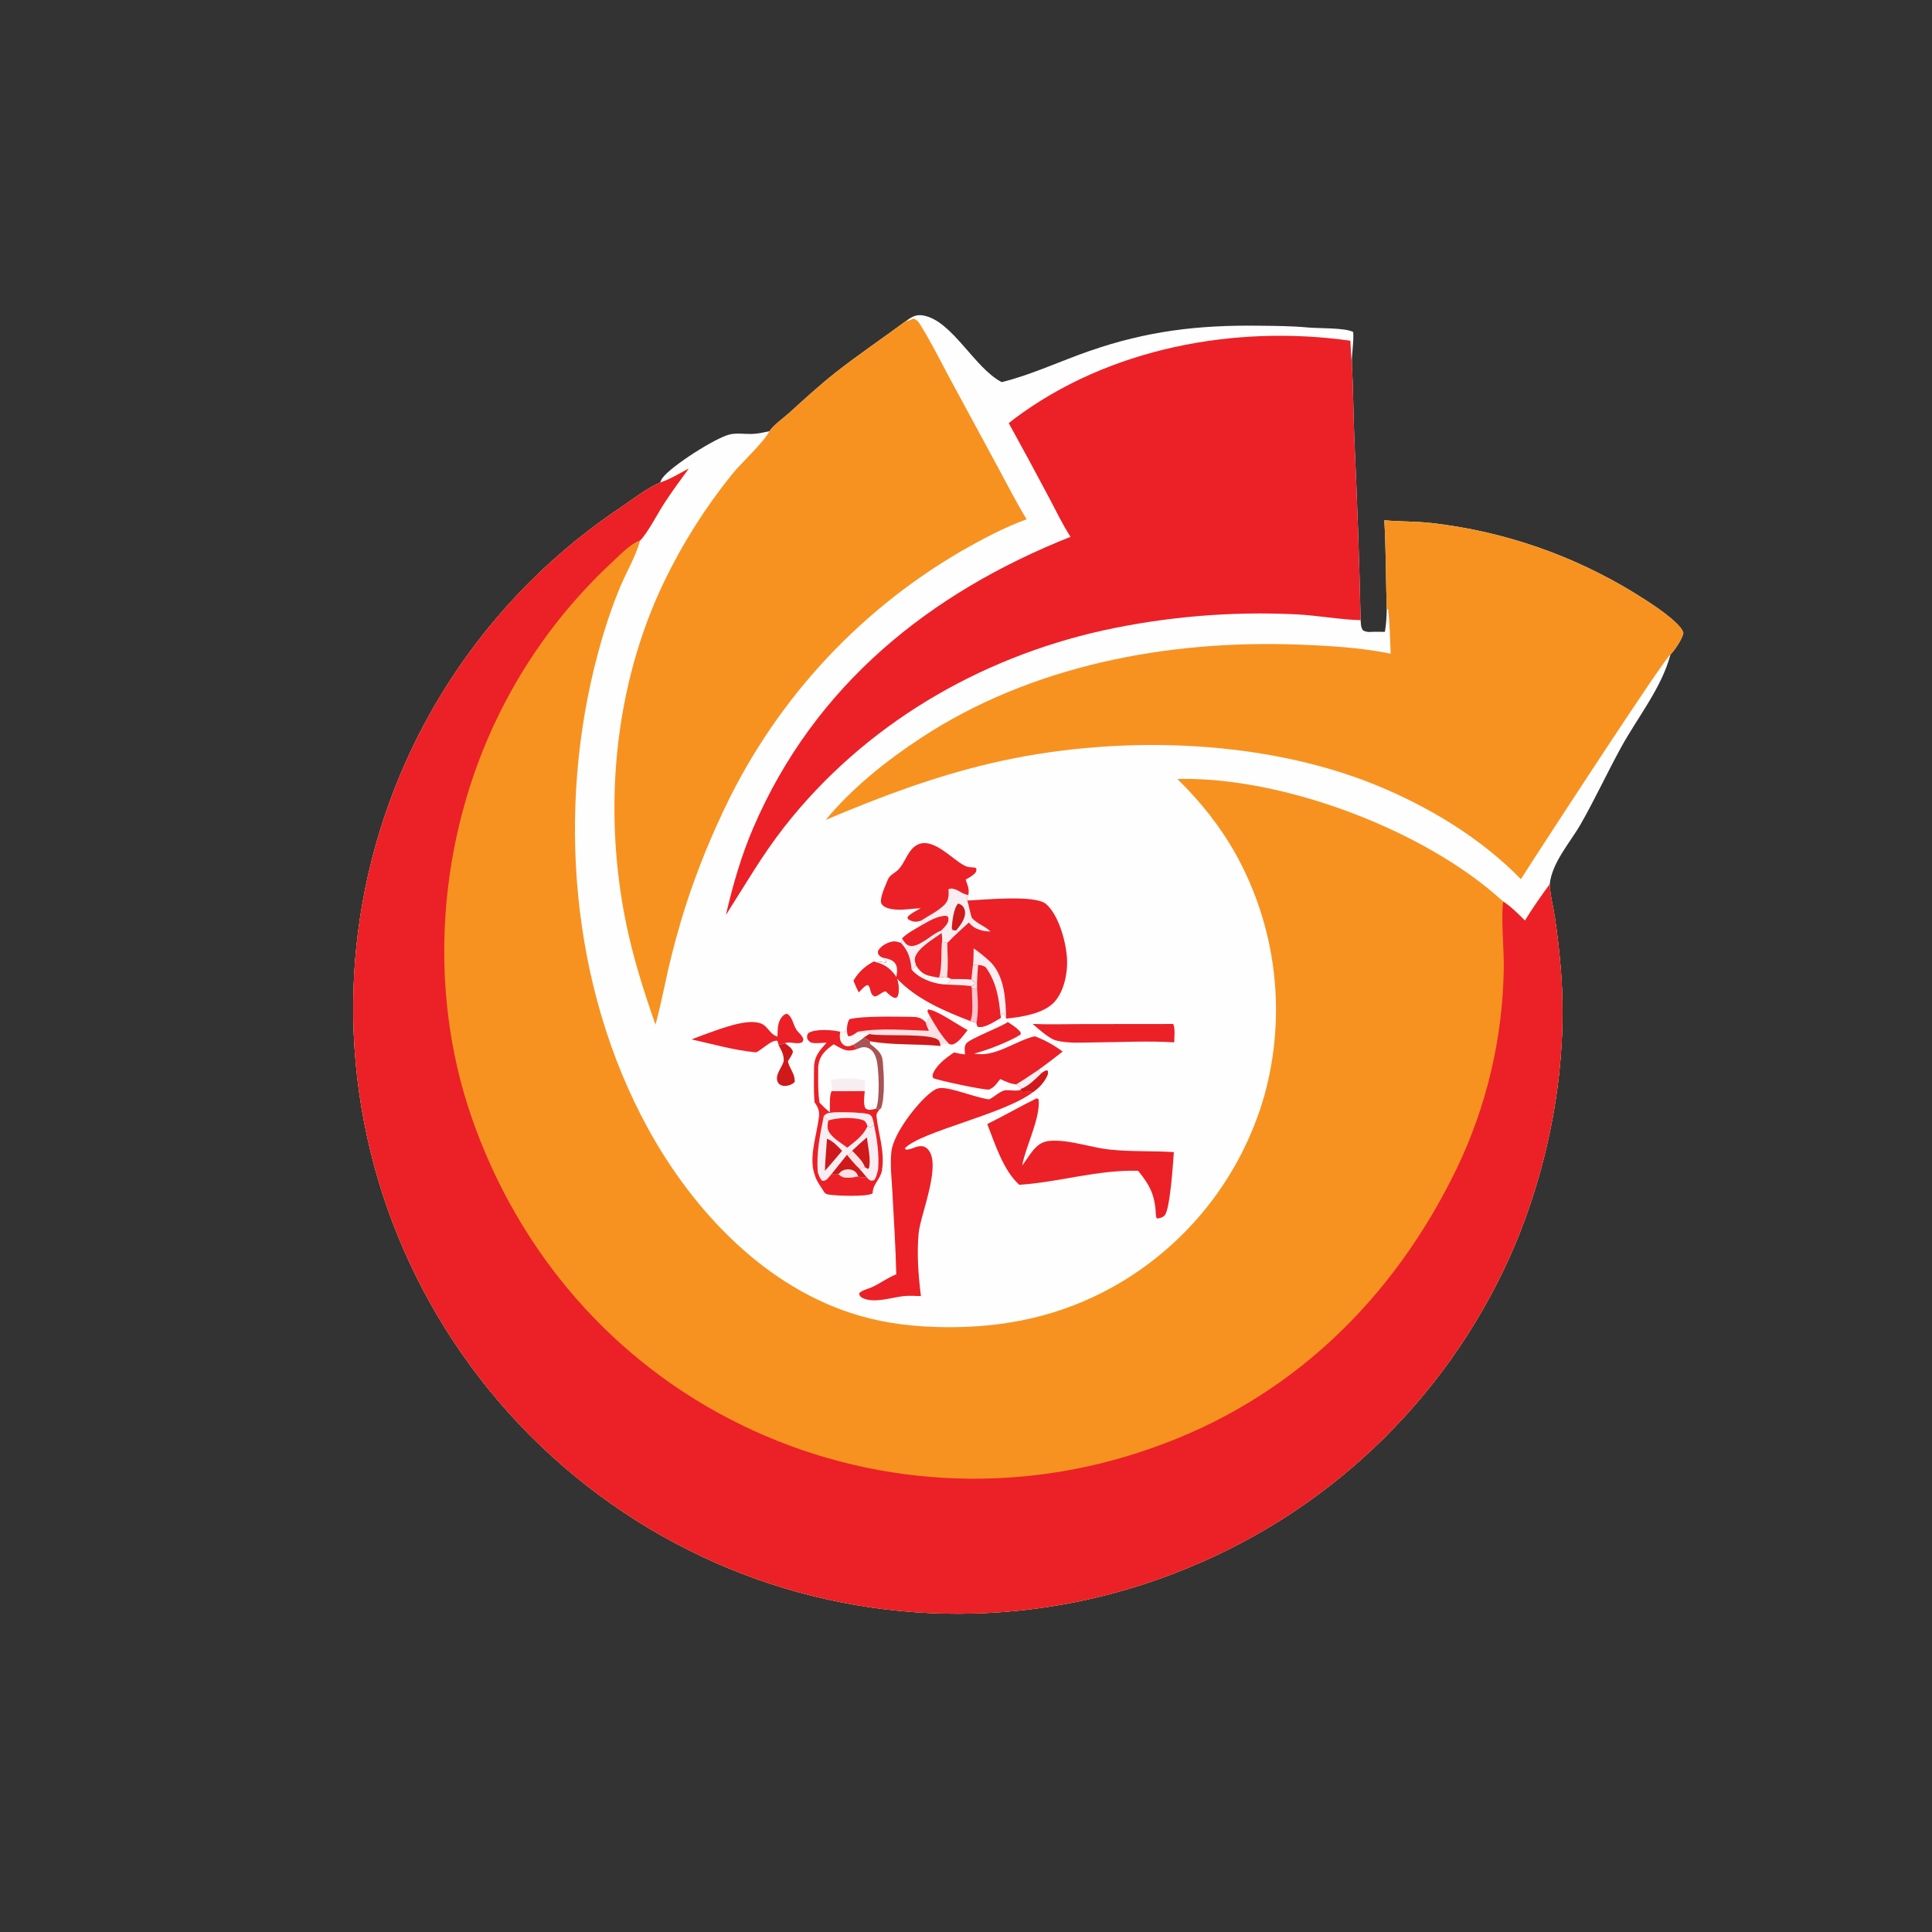 <?xml version="1.0" encoding="utf-8" ?>
<svg xmlns="http://www.w3.org/2000/svg" xmlns:xlink="http://www.w3.org/1999/xlink" width="448" height="448">
	<rect width="100%" height="100%" fill="#333333" stroke="none"/>
	<path fill="#FEFEFE" d="M210.03 74.477C211.448 73.484 212.376 72.817 214.193 73.171C220.877 74.471 225.946 85.327 232.274 88.611C239.179 86.912 245.899 83.717 252.634 81.384C266.005 76.752 277.758 75.352 291.857 75.526C295.646 75.573 299.499 75.583 303.272 75.937C305.705 76.166 312.01 75.97 313.79 76.992C313.955 79.336 313.443 81.747 313.475 84.116C313.796 90.078 313.82 96.027 314.059 101.983Q315.044 122.885 315.511 143.805C315.591 144.742 315.503 145.451 316.101 146.214C316.658 146.45 317.093 146.577 317.703 146.541C318.847 146.474 319.988 146.504 321.133 146.517C321.442 144.748 321.533 143.047 321.565 141.253C321.352 134.402 321.398 127.476 321.004 120.641C324.691 120.992 328.429 120.86 332.093 121.299Q335.202 121.657 338.286 122.184Q341.371 122.712 344.422 123.406Q347.473 124.101 350.482 124.96Q353.491 125.82 356.449 126.842Q359.407 127.865 362.304 129.046Q365.202 130.228 368.03 131.567Q370.859 132.905 373.611 134.395Q376.363 135.885 379.029 137.523C382.265 139.551 387.275 142.642 389.69 145.547C389.99 145.908 390.167 146.29 390.347 146.719C390.151 148.134 388.314 150.778 387.353 151.785C385.311 159.49 379.763 166.294 375.947 173.226C372.717 179.095 369.899 185.219 366.579 191.033C364.095 195.385 359.895 199.951 359.353 205.044C359.444 207.568 360.182 210.289 360.569 212.801Q361.474 218.957 361.964 225.159C363.599 246.318 359.606 268.529 351.535 288.095Q350.872 289.679 350.169 291.246Q349.467 292.813 348.727 294.362Q347.987 295.912 347.208 297.443Q346.43 298.973 345.615 300.485Q344.799 301.996 343.947 303.487Q343.095 304.977 342.206 306.447Q341.318 307.916 340.393 309.363Q339.469 310.811 338.51 312.235Q337.55 313.659 336.556 315.059Q335.562 316.459 334.534 317.834Q333.505 319.21 332.444 320.56Q331.382 321.909 330.288 323.233Q329.193 324.556 328.067 325.852Q326.94 327.148 325.782 328.416Q324.624 329.684 323.436 330.923Q322.247 332.162 321.028 333.372Q319.81 334.582 318.562 335.761Q317.314 336.941 316.037 338.089Q314.76 339.238 313.456 340.355Q312.152 341.472 310.82 342.556Q309.489 343.641 308.131 344.692Q306.774 345.744 305.391 346.762Q304.008 347.78 302.6 348.763Q301.193 349.747 299.762 350.696Q298.331 351.645 296.877 352.559Q295.422 353.472 293.947 354.35Q292.471 355.227 290.973 356.069Q289.476 356.91 287.959 357.714Q286.442 358.518 284.905 359.285Q283.369 360.052 281.814 360.78Q280.259 361.509 278.687 362.2Q277.115 362.89 275.526 363.542Q273.951 364.196 272.361 364.811Q270.771 365.426 269.166 366.002Q267.561 366.579 265.942 367.115Q264.324 367.652 262.693 368.149Q261.062 368.646 259.419 369.103Q257.776 369.559 256.123 369.976Q254.469 370.393 252.806 370.768Q251.143 371.144 249.471 371.48Q247.799 371.815 246.119 372.109Q244.44 372.403 242.754 372.656Q241.067 372.909 239.375 373.121Q237.683 373.332 235.987 373.502Q234.29 373.673 232.59 373.801Q230.89 373.93 229.187 374.017Q227.484 374.104 225.779 374.149Q224.075 374.194 222.37 374.198Q220.664 374.201 218.96 374.163Q217.255 374.125 215.552 374.045Q213.848 373.966 212.148 373.844Q210.447 373.723 208.75 373.559Q207.052 373.396 205.359 373.192Q203.667 372.987 201.979 372.741Q200.292 372.496 198.611 372.208Q196.93 371.921 195.257 371.593Q193.584 371.265 191.919 370.896Q190.254 370.527 188.599 370.118Q186.944 369.708 185.299 369.258Q183.655 368.808 182.021 368.318Q180.388 367.828 178.767 367.298Q177.147 366.768 175.539 366.199Q173.932 365.629 172.339 365.021Q170.747 364.412 169.169 363.765Q167.551 363.099 165.95 362.392Q164.349 361.686 162.766 360.94Q161.183 360.195 159.618 359.41Q158.054 358.625 156.51 357.802Q154.966 356.978 153.443 356.117Q151.92 355.255 150.418 354.356Q148.917 353.457 147.438 352.522Q145.96 351.586 144.505 350.613Q143.05 349.641 141.619 348.633Q140.189 347.625 138.784 346.581Q137.379 345.538 136.001 344.46Q134.622 343.382 133.271 342.271Q131.919 341.159 130.596 340.014Q129.272 338.869 127.978 337.692Q126.683 336.514 125.418 335.305Q124.153 334.096 122.918 332.856Q121.684 331.616 120.48 330.345Q119.277 329.075 118.105 327.775Q116.933 326.475 115.794 325.147Q114.655 323.818 113.55 322.462Q112.444 321.106 111.372 319.722Q110.301 318.339 109.264 316.929Q108.227 315.52 107.225 314.085Q106.223 312.65 105.257 311.191Q104.292 309.731 103.362 308.249Q102.433 306.766 101.541 305.26Q100.648 303.755 99.794 302.228Q98.939 300.701 98.123 299.153Q97.306 297.605 96.528 296.038Q95.75 294.47 95.012 292.884Q94.273 291.297 93.574 289.693Q92.875 288.089 92.216 286.468Q91.57 284.88 90.963 283.276Q90.356 281.673 89.788 280.055Q89.221 278.437 88.693 276.806Q88.166 275.175 87.678 273.531Q87.191 271.887 86.744 270.232Q86.297 268.577 85.891 266.911Q85.484 265.246 85.119 263.571Q84.754 261.896 84.43 260.212Q84.105 258.529 83.823 256.838Q83.54 255.147 83.299 253.449Q83.057 251.752 82.858 250.049Q82.658 248.346 82.501 246.639Q82.343 244.932 82.227 243.221Q82.111 241.511 82.037 239.798Q81.963 238.085 81.932 236.371Q81.9 234.657 81.91 232.942Q81.92 231.228 81.972 229.514Q82.025 227.801 82.119 226.089Q82.213 224.377 82.349 222.668Q82.485 220.959 82.663 219.254Q82.841 217.548 83.061 215.848Q83.281 214.148 83.542 212.453Q83.804 210.759 84.107 209.071Q84.409 207.384 84.754 205.704Q85.098 204.025 85.483 202.354Q85.868 200.684 86.294 199.023Q86.72 197.362 87.187 195.713Q87.654 194.063 88.161 192.425Q88.668 190.787 89.215 189.162Q89.761 187.537 90.348 185.926Q90.935 184.315 91.561 182.719Q92.187 181.123 92.852 179.543Q93.832 177.211 94.897 174.917Q95.962 172.623 97.109 170.368Q98.257 168.114 99.485 165.903Q100.714 163.692 102.021 161.527Q103.329 159.362 104.715 157.245Q106.1 155.129 107.561 153.064Q109.023 151 110.558 148.989Q112.093 146.979 113.7 145.026Q115.307 143.073 116.984 141.179Q118.661 139.285 120.406 137.454Q122.15 135.622 123.96 133.855Q125.77 132.088 127.642 130.387Q129.515 128.687 131.448 127.056Q133.381 125.425 135.372 123.864Q137.363 122.304 139.41 120.817Q141.456 119.331 143.555 117.919C146.371 116.055 150.015 113.152 153.064 111.901C153.223 111.516 153.402 111.125 153.653 110.789C155.706 108.034 165.922 101.514 169.219 100.738C170.843 100.356 172.716 100.677 174.384 100.629C175.746 100.591 177.098 100.262 178.428 99.986C179.435 98.501 181.625 96.99 182.998 95.748C186.546 92.539 190.062 89.292 193.826 86.334C199.096 82.194 204.649 78.467 210.03 74.477Z"/>
	<path fill="#F79221" d="M153.064 111.901C155.352 111.174 157.559 109.788 159.685 108.673C157.754 111.309 155.819 113.941 154.033 116.678C152.569 118.923 150.115 123.66 148.433 125.317C148.416 125.383 148.399 125.449 148.381 125.515C147.406 128.991 145.366 132.459 143.94 135.805C141.805 140.818 140.091 146.164 138.675 151.422C128.986 187.396 132.22 228.729 150.244 261.638C160.78 280.874 177.644 298.8 199.269 305.077C205.877 306.995 212.451 307.687 219.312 307.749C233.072 307.875 245.876 305.179 257.976 298.463Q259.564 297.578 261.107 296.616Q262.65 295.655 264.144 294.619Q265.638 293.582 267.079 292.474Q268.521 291.366 269.906 290.189Q271.291 289.011 272.617 287.767Q273.943 286.523 275.206 285.216Q276.47 283.908 277.667 282.54Q278.865 281.172 279.994 279.748Q281.124 278.323 282.182 276.844Q283.24 275.365 284.224 273.837Q285.208 272.308 286.116 270.733Q287.024 269.158 287.854 267.54Q288.684 265.923 289.433 264.266Q290.183 262.61 290.85 260.918Q291.517 259.227 292.101 257.505Q292.685 255.783 293.183 254.035Q293.664 252.296 294.061 250.537Q294.458 248.777 294.768 247Q295.079 245.223 295.304 243.433Q295.529 241.643 295.666 239.844Q295.804 238.045 295.854 236.242Q295.905 234.439 295.868 232.635Q295.831 230.832 295.707 229.032Q295.583 227.232 295.372 225.441Q295.161 223.649 294.863 221.87Q294.566 220.091 294.183 218.328Q293.799 216.565 293.331 214.823Q292.863 213.081 292.311 211.363Q291.759 209.646 291.125 207.957Q290.49 206.268 289.775 204.612Q289.06 202.956 288.265 201.337Q287.47 199.717 286.598 198.138C282.907 191.545 278.403 185.927 273.021 180.635C297.427 180.01 330.592 192.515 348.555 209.046C350.401 210.262 352.058 211.914 353.608 213.483C355.372 210.591 357.358 207.782 359.353 205.044C359.444 207.568 360.182 210.289 360.569 212.801Q361.474 218.957 361.964 225.159C363.599 246.318 359.606 268.529 351.535 288.095Q350.872 289.679 350.169 291.246Q349.467 292.813 348.727 294.362Q347.987 295.912 347.208 297.443Q346.43 298.973 345.615 300.485Q344.799 301.996 343.947 303.487Q343.095 304.977 342.206 306.447Q341.318 307.916 340.393 309.363Q339.469 310.811 338.51 312.235Q337.55 313.659 336.556 315.059Q335.562 316.459 334.534 317.834Q333.505 319.21 332.444 320.56Q331.382 321.909 330.288 323.233Q329.193 324.556 328.067 325.852Q326.94 327.148 325.782 328.416Q324.624 329.684 323.436 330.923Q322.247 332.162 321.028 333.372Q319.81 334.582 318.562 335.761Q317.314 336.941 316.037 338.089Q314.76 339.238 313.456 340.355Q312.152 341.472 310.82 342.556Q309.489 343.641 308.131 344.692Q306.774 345.744 305.391 346.762Q304.008 347.78 302.6 348.763Q301.193 349.747 299.762 350.696Q298.331 351.645 296.877 352.559Q295.422 353.472 293.947 354.35Q292.471 355.227 290.973 356.069Q289.476 356.91 287.959 357.714Q286.442 358.518 284.905 359.285Q283.369 360.052 281.814 360.78Q280.259 361.509 278.687 362.2Q277.115 362.89 275.526 363.542Q273.951 364.196 272.361 364.811Q270.771 365.426 269.166 366.002Q267.561 366.579 265.942 367.115Q264.324 367.652 262.693 368.149Q261.062 368.646 259.419 369.103Q257.776 369.559 256.123 369.976Q254.469 370.393 252.806 370.768Q251.143 371.144 249.471 371.48Q247.799 371.815 246.119 372.109Q244.44 372.403 242.754 372.656Q241.067 372.909 239.375 373.121Q237.683 373.332 235.987 373.502Q234.29 373.673 232.59 373.801Q230.89 373.93 229.187 374.017Q227.484 374.104 225.779 374.149Q224.075 374.194 222.37 374.198Q220.664 374.201 218.96 374.163Q217.255 374.125 215.552 374.045Q213.848 373.966 212.148 373.844Q210.447 373.723 208.75 373.559Q207.052 373.396 205.359 373.192Q203.667 372.987 201.979 372.741Q200.292 372.496 198.611 372.208Q196.93 371.921 195.257 371.593Q193.584 371.265 191.919 370.896Q190.254 370.527 188.599 370.118Q186.944 369.708 185.299 369.258Q183.655 368.808 182.021 368.318Q180.388 367.828 178.767 367.298Q177.147 366.768 175.539 366.199Q173.932 365.629 172.339 365.021Q170.747 364.412 169.169 363.765Q167.551 363.099 165.95 362.392Q164.349 361.686 162.766 360.94Q161.183 360.195 159.618 359.41Q158.054 358.625 156.51 357.802Q154.966 356.978 153.443 356.117Q151.92 355.255 150.418 354.356Q148.917 353.457 147.438 352.522Q145.96 351.586 144.505 350.613Q143.05 349.641 141.619 348.633Q140.189 347.625 138.784 346.581Q137.379 345.538 136.001 344.46Q134.622 343.382 133.271 342.271Q131.919 341.159 130.596 340.014Q129.272 338.869 127.978 337.692Q126.683 336.514 125.418 335.305Q124.153 334.096 122.918 332.856Q121.684 331.616 120.48 330.345Q119.277 329.075 118.105 327.775Q116.933 326.475 115.794 325.147Q114.655 323.818 113.55 322.462Q112.444 321.106 111.372 319.722Q110.301 318.339 109.264 316.929Q108.227 315.52 107.225 314.085Q106.223 312.65 105.257 311.191Q104.292 309.731 103.362 308.249Q102.433 306.766 101.541 305.26Q100.648 303.755 99.794 302.228Q98.939 300.701 98.123 299.153Q97.306 297.605 96.528 296.038Q95.75 294.47 95.012 292.884Q94.273 291.297 93.574 289.693Q92.875 288.089 92.216 286.468Q91.57 284.88 90.963 283.276Q90.356 281.673 89.788 280.055Q89.221 278.437 88.693 276.806Q88.166 275.175 87.678 273.531Q87.191 271.887 86.744 270.232Q86.297 268.577 85.891 266.911Q85.484 265.246 85.119 263.571Q84.754 261.896 84.43 260.212Q84.105 258.529 83.823 256.838Q83.54 255.147 83.299 253.449Q83.057 251.752 82.858 250.049Q82.658 248.346 82.501 246.639Q82.343 244.932 82.227 243.221Q82.111 241.511 82.037 239.798Q81.963 238.085 81.932 236.371Q81.9 234.657 81.91 232.942Q81.92 231.228 81.972 229.514Q82.025 227.801 82.119 226.089Q82.213 224.377 82.349 222.668Q82.485 220.959 82.663 219.254Q82.841 217.548 83.061 215.848Q83.281 214.148 83.542 212.453Q83.804 210.759 84.107 209.071Q84.409 207.384 84.754 205.704Q85.098 204.025 85.483 202.354Q85.868 200.684 86.294 199.023Q86.72 197.362 87.187 195.713Q87.654 194.063 88.161 192.425Q88.668 190.787 89.215 189.162Q89.761 187.537 90.348 185.926Q90.935 184.315 91.561 182.719Q92.187 181.123 92.852 179.543Q93.832 177.211 94.897 174.917Q95.962 172.623 97.109 170.368Q98.257 168.114 99.485 165.903Q100.714 163.692 102.021 161.527Q103.329 159.362 104.715 157.245Q106.1 155.129 107.561 153.064Q109.023 151 110.558 148.989Q112.093 146.979 113.7 145.026Q115.307 143.073 116.984 141.179Q118.661 139.285 120.406 137.454Q122.15 135.622 123.96 133.855Q125.77 132.088 127.642 130.387Q129.515 128.687 131.448 127.056Q133.381 125.425 135.372 123.864Q137.363 122.304 139.41 120.817Q141.456 119.331 143.555 117.919C146.371 116.055 150.015 113.152 153.064 111.901Z"/>
	<path fill="#EB2127" d="M153.064 111.901C155.352 111.174 157.559 109.788 159.685 108.673C157.754 111.309 155.819 113.941 154.033 116.678C152.569 118.923 150.115 123.66 148.433 125.317C146.188 126.089 143.996 128.474 142.274 130.049Q140.206 131.956 138.229 133.957Q136.252 135.958 134.37 138.049Q132.488 140.14 130.705 142.316Q128.922 144.493 127.242 146.749Q125.563 149.006 123.99 151.338Q122.417 153.67 120.954 156.073Q119.491 158.476 118.141 160.944Q116.791 163.413 115.558 165.941C101.654 194.36 98.933 228.778 109.269 258.829C120.037 290.135 142.045 315.876 171.933 330.419Q173.305 331.089 174.693 331.725Q176.081 332.36 177.484 332.961Q178.888 333.562 180.306 334.128Q181.723 334.694 183.155 335.225Q184.586 335.755 186.031 336.25Q187.475 336.745 188.931 337.204Q190.387 337.663 191.854 338.085Q193.321 338.508 194.798 338.894Q196.275 339.28 197.761 339.629Q199.248 339.978 200.742 340.29Q202.236 340.602 203.738 340.877Q205.24 341.152 206.748 341.39Q208.256 341.628 209.769 341.828Q211.283 342.028 212.801 342.19Q214.319 342.353 215.84 342.478Q217.362 342.602 218.886 342.689Q220.41 342.776 221.936 342.825Q223.462 342.874 224.989 342.886Q226.515 342.897 228.042 342.87Q229.568 342.843 231.093 342.779Q232.619 342.714 234.142 342.612Q235.665 342.509 237.185 342.369Q238.706 342.228 240.222 342.051Q241.738 341.873 243.25 341.657Q244.761 341.441 246.266 341.188Q247.772 340.935 249.271 340.645Q250.77 340.355 252.261 340.027Q253.752 339.7 255.234 339.335Q256.717 338.971 258.19 338.57Q259.663 338.169 261.126 337.731Q262.588 337.294 264.04 336.82Q265.491 336.347 266.93 335.837C299.131 324.657 323.032 301.441 337.753 271.042Q339.053 268.34 340.206 265.571Q341.358 262.802 342.359 259.975Q343.359 257.148 344.206 254.27Q345.052 251.393 345.742 248.475Q346.431 245.556 346.962 242.604Q347.493 239.652 347.863 236.676Q348.233 233.7 348.442 230.708Q348.65 227.717 348.697 224.718C348.797 220.102 348.022 213.16 348.555 209.046C350.401 210.262 352.058 211.914 353.608 213.483C355.372 210.591 357.358 207.782 359.353 205.044C359.444 207.568 360.182 210.289 360.569 212.801Q361.474 218.957 361.964 225.159C363.599 246.318 359.606 268.529 351.535 288.095Q350.872 289.679 350.169 291.246Q349.467 292.813 348.727 294.362Q347.987 295.912 347.208 297.443Q346.43 298.973 345.615 300.485Q344.799 301.996 343.947 303.487Q343.095 304.977 342.206 306.447Q341.318 307.916 340.393 309.363Q339.469 310.811 338.51 312.235Q337.55 313.659 336.556 315.059Q335.562 316.459 334.534 317.834Q333.505 319.21 332.444 320.56Q331.382 321.909 330.288 323.233Q329.193 324.556 328.067 325.852Q326.94 327.148 325.782 328.416Q324.624 329.684 323.436 330.923Q322.247 332.162 321.028 333.372Q319.81 334.582 318.562 335.761Q317.314 336.941 316.037 338.089Q314.76 339.238 313.456 340.355Q312.152 341.472 310.82 342.556Q309.489 343.641 308.131 344.692Q306.774 345.744 305.391 346.762Q304.008 347.78 302.6 348.763Q301.193 349.747 299.762 350.696Q298.331 351.645 296.877 352.559Q295.422 353.472 293.947 354.35Q292.471 355.227 290.973 356.069Q289.476 356.91 287.959 357.714Q286.442 358.518 284.905 359.285Q283.369 360.052 281.814 360.78Q280.259 361.509 278.687 362.2Q277.115 362.89 275.526 363.542Q273.951 364.196 272.361 364.811Q270.771 365.426 269.166 366.002Q267.561 366.579 265.942 367.115Q264.324 367.652 262.693 368.149Q261.062 368.646 259.419 369.103Q257.776 369.559 256.123 369.976Q254.469 370.393 252.806 370.768Q251.143 371.144 249.471 371.48Q247.799 371.815 246.119 372.109Q244.44 372.403 242.754 372.656Q241.067 372.909 239.375 373.121Q237.683 373.332 235.987 373.502Q234.29 373.673 232.59 373.801Q230.89 373.93 229.187 374.017Q227.484 374.104 225.779 374.149Q224.075 374.194 222.37 374.198Q220.664 374.201 218.96 374.163Q217.255 374.125 215.552 374.045Q213.848 373.966 212.148 373.844Q210.447 373.723 208.75 373.559Q207.052 373.396 205.359 373.192Q203.667 372.987 201.979 372.741Q200.292 372.496 198.611 372.208Q196.93 371.921 195.257 371.593Q193.584 371.265 191.919 370.896Q190.254 370.527 188.599 370.118Q186.944 369.708 185.299 369.258Q183.655 368.808 182.021 368.318Q180.388 367.828 178.767 367.298Q177.147 366.768 175.539 366.199Q173.932 365.629 172.339 365.021Q170.747 364.412 169.169 363.765Q167.551 363.099 165.95 362.392Q164.349 361.686 162.766 360.94Q161.183 360.195 159.618 359.41Q158.054 358.625 156.51 357.802Q154.966 356.978 153.443 356.117Q151.92 355.255 150.418 354.356Q148.917 353.457 147.438 352.522Q145.96 351.586 144.505 350.613Q143.05 349.641 141.619 348.633Q140.189 347.625 138.784 346.581Q137.379 345.538 136.001 344.46Q134.622 343.382 133.271 342.271Q131.919 341.159 130.596 340.014Q129.272 338.869 127.978 337.692Q126.683 336.514 125.418 335.305Q124.153 334.096 122.918 332.856Q121.684 331.616 120.48 330.345Q119.277 329.075 118.105 327.775Q116.933 326.475 115.794 325.147Q114.655 323.818 113.55 322.462Q112.444 321.106 111.372 319.722Q110.301 318.339 109.264 316.929Q108.227 315.52 107.225 314.085Q106.223 312.65 105.257 311.191Q104.292 309.731 103.362 308.249Q102.433 306.766 101.541 305.26Q100.648 303.755 99.794 302.228Q98.939 300.701 98.123 299.153Q97.306 297.605 96.528 296.038Q95.75 294.47 95.012 292.884Q94.273 291.297 93.574 289.693Q92.875 288.089 92.216 286.468Q91.57 284.88 90.963 283.276Q90.356 281.673 89.788 280.055Q89.221 278.437 88.693 276.806Q88.166 275.175 87.678 273.531Q87.191 271.887 86.744 270.232Q86.297 268.577 85.891 266.911Q85.484 265.246 85.119 263.571Q84.754 261.896 84.43 260.212Q84.105 258.529 83.823 256.838Q83.54 255.147 83.299 253.449Q83.057 251.752 82.858 250.049Q82.658 248.346 82.501 246.639Q82.343 244.932 82.227 243.221Q82.111 241.511 82.037 239.798Q81.963 238.085 81.932 236.371Q81.9 234.657 81.91 232.942Q81.92 231.228 81.972 229.514Q82.025 227.801 82.119 226.089Q82.213 224.377 82.349 222.668Q82.485 220.959 82.663 219.254Q82.841 217.548 83.061 215.848Q83.281 214.148 83.542 212.453Q83.804 210.759 84.107 209.071Q84.409 207.384 84.754 205.704Q85.098 204.025 85.483 202.354Q85.868 200.684 86.294 199.023Q86.72 197.362 87.187 195.713Q87.654 194.063 88.161 192.425Q88.668 190.787 89.215 189.162Q89.761 187.537 90.348 185.926Q90.935 184.315 91.561 182.719Q92.187 181.123 92.852 179.543Q93.832 177.211 94.897 174.917Q95.962 172.623 97.109 170.368Q98.257 168.114 99.485 165.903Q100.714 163.692 102.021 161.527Q103.329 159.362 104.715 157.245Q106.1 155.129 107.561 153.064Q109.023 151 110.558 148.989Q112.093 146.979 113.7 145.026Q115.307 143.073 116.984 141.179Q118.661 139.285 120.406 137.454Q122.15 135.622 123.96 133.855Q125.77 132.088 127.642 130.387Q129.515 128.687 131.448 127.056Q133.381 125.425 135.372 123.864Q137.363 122.304 139.41 120.817Q141.456 119.331 143.555 117.919C146.371 116.055 150.015 113.152 153.064 111.901Z"/>
	<path fill="#F79221" d="M321.004 120.641C324.691 120.992 328.429 120.86 332.093 121.299Q335.202 121.657 338.286 122.184Q341.371 122.712 344.422 123.406Q347.473 124.101 350.482 124.96Q353.491 125.82 356.449 126.842Q359.407 127.865 362.304 129.046Q365.202 130.228 368.03 131.567Q370.859 132.905 373.611 134.395Q376.363 135.885 379.029 137.523C382.265 139.551 387.275 142.642 389.69 145.547C389.99 145.908 390.167 146.29 390.347 146.719C390.151 148.134 388.314 150.778 387.353 151.785C386.083 152.385 356.63 197.62 352.673 203.864C343.339 194.288 331.145 186.946 318.824 181.954C291.951 171.065 257.813 170.408 229.745 177C216.416 180.13 204.024 184.801 191.46 190.128C197.581 182.728 205.443 176.458 213.432 171.195C239.06 154.309 270.635 148.361 300.906 149.466C308.007 149.725 315.501 150.149 322.474 151.572C322.298 148.156 322.306 144.611 321.861 141.225L321.565 141.253C321.352 134.402 321.398 127.476 321.004 120.641Z"/>
	<path fill="#EB2127" d="M233.912 98.118Q234.583 97.567 235.279 97.047C257.145 80.687 286.381 75.228 313.129 79.007C313.208 80.716 313.291 82.415 313.475 84.116C313.796 90.078 313.82 96.027 314.059 101.983Q315.044 122.885 315.511 143.805C310.577 143.677 305.558 142.701 300.588 142.457Q294.956 142.181 289.319 142.277Q283.681 142.373 278.062 142.841Q272.443 143.309 266.867 144.146Q261.292 144.983 255.783 146.186C226.795 152.629 200.353 168.201 181.933 191.662C176.776 198.23 172.783 205.19 168.318 212.19C169.934 205.226 171.864 198.49 174.691 191.911C188.848 158.968 215.493 137.487 248.241 124.482C246.397 121.671 244.918 118.495 243.329 115.53Q238.698 106.782 233.912 98.118Z"/>
	<path fill="#F79221" d="M210.03 74.477L210.402 74.4C210.901 74.291 211.321 74.097 211.782 73.883C212.81 74.134 213.282 75.112 213.816 75.984C216.123 79.753 218.117 83.772 220.204 87.668L231.29 108.147C233.51 112.237 235.635 116.437 238.058 120.41C232.714 122.381 227.878 124.961 222.942 127.774Q220.65 129.106 218.412 130.525Q216.173 131.944 213.992 133.449Q211.81 134.954 209.688 136.542Q207.566 138.13 205.507 139.799Q203.447 141.468 201.455 143.215Q199.462 144.963 197.538 146.786Q195.614 148.609 193.762 150.505Q191.91 152.401 190.133 154.368Q188.356 156.334 186.656 158.368Q184.956 160.401 183.336 162.499Q181.716 164.597 180.179 166.756Q178.641 168.915 177.189 171.132Q175.736 173.349 174.37 175.62Q173.004 177.891 171.727 180.214Q170.449 182.536 169.263 184.907Q168.077 187.277 166.983 189.691Q163.349 197.481 160.501 205.591Q157.652 213.701 155.617 222.052C154.308 227.208 153.405 232.498 151.996 237.623C149.225 229.698 146.704 221.752 145.058 213.507C139.834 187.353 142.396 159.04 153.999 134.882Q157.21 128.223 161.161 121.976Q165.113 115.728 169.754 109.974C171.814 107.415 177.208 102.43 178.428 99.986C179.435 98.501 181.625 96.99 182.998 95.748C186.546 92.539 190.062 89.292 193.826 86.334C199.096 82.194 204.649 78.467 210.03 74.477Z"/>
	<path fill="#EB2127" d="M213.567 213.471C215.349 212.283 217.543 211.29 219.035 209.75C220.072 208.679 219.97 207.545 219.92 206.168C221.553 205.624 222.682 207.115 224.199 207.457C224.317 207.484 224.436 207.506 224.555 207.53C224.344 208.046 224.134 208.263 224.297 208.819C228.149 208.658 240.077 207.423 242.587 209.643C245.628 212.333 247.335 218.851 247.444 222.797C247.53 225.964 246.639 230.11 244.383 232.462C241.859 235.092 236.781 235.853 233.301 236.197C233.076 235.768 232.896 235.112 232.431 234.964L232.064 236.026C230.849 236.717 228.259 238.458 226.869 238.09C226.796 238.071 226.73 238.03 226.66 238C226.57 237.724 226.475 237.471 226.441 237.182L225.006 236.74C219.01 234.427 212.417 231.634 207.977 226.839C208.355 227.953 208.617 229.894 208.132 231C208.007 231.283 207.831 231.282 207.568 231.399C206.677 231.139 206.108 230.507 205.443 229.893C204.667 229.754 203.777 230.947 202.793 231.049C201.535 230.291 202.13 229.189 201.255 228.377C200.495 228.48 199.688 229.535 199.149 230.068C198.673 229.216 198.313 228.305 197.929 227.408C199.163 225.336 200.53 224.131 202.616 222.976C203.66 222.816 204.509 223.079 205.533 223.257C205.475 222.658 205.157 222.489 204.759 222.064C204.568 221.97 204.151 221.803 203.993 221.635C203.558 221.168 203.576 221.002 203.661 220.429C204.182 219.645 204.78 219.185 205.638 218.787C206.908 218.197 207.661 218.209 208.958 218.691L209.18 217.606L209.28 217.511C210.526 216.3 212.182 215.462 213.67 214.572L213.567 213.471Z"/>
	<path fill="#EB2127" d="M204.759 222.064C204.568 221.97 204.151 221.803 203.993 221.635C203.558 221.168 203.576 221.002 203.661 220.429C204.182 219.645 204.78 219.185 205.638 218.787C206.908 218.197 207.661 218.209 208.958 218.691C210.724 220.664 211.109 222.254 211.396 224.832C211.82 224.536 212.082 224.199 212.405 223.8C213.196 225.093 213.965 225.855 215.459 226.25C216.208 226.447 216.994 226.566 217.757 226.701C218.33 226.605 219.062 226.406 219.622 226.611L220.639 227.026C222.166 227.039 223.738 226.981 225.254 227.155L226.135 227.889L226.145 228.23C225.825 228.387 225.527 228.534 225.189 228.649L225.341 229.07C225.346 231.051 225.814 235.101 225.006 236.74C219.01 234.427 212.417 231.634 207.977 226.839C208.355 227.953 208.617 229.894 208.132 231C208.007 231.283 207.831 231.282 207.568 231.399C206.677 231.139 206.108 230.507 205.443 229.893C204.667 229.754 203.777 230.947 202.793 231.049C201.535 230.291 202.13 229.189 201.255 228.377C200.495 228.48 199.688 229.535 199.149 230.068C198.673 229.216 198.313 228.305 197.929 227.408C199.163 225.336 200.53 224.131 202.616 222.976C203.66 222.816 204.509 223.079 205.533 223.257C205.475 222.658 205.157 222.489 204.759 222.064Z"/>
	<path fill="#F6F9F6" d="M212.405 223.8C213.196 225.093 213.965 225.855 215.459 226.25C216.208 226.447 216.994 226.566 217.757 226.701C218.33 226.605 219.062 226.406 219.622 226.611L220.639 227.026L219.57 228.308Q219.094 228.29 218.619 228.244C216.074 227.988 213.07 226.826 211.396 224.832C211.82 224.536 212.082 224.199 212.405 223.8Z"/>
	<path fill="#F8EEF2" d="M220.639 227.026C222.166 227.039 223.738 226.981 225.254 227.155L226.135 227.889L226.145 228.23C225.825 228.387 225.527 228.534 225.189 228.649C223.345 228.416 221.428 228.404 219.57 228.308L220.639 227.026Z"/>
	<path fill="#F6F9F6" d="M204.759 222.064C205.813 222.32 207.046 222.521 207.664 223.528C208.18 224.369 208.027 225.613 207.852 226.531C206.451 224.473 205.035 223.521 202.616 222.976C203.66 222.816 204.509 223.079 205.533 223.257C205.475 222.658 205.157 222.489 204.759 222.064Z"/>
	<path fill="#F8EEF2" d="M213.567 213.471C215.349 212.283 217.543 211.29 219.035 209.75C220.072 208.679 219.97 207.545 219.92 206.168C221.553 205.624 222.682 207.115 224.199 207.457C224.317 207.484 224.436 207.506 224.555 207.53C224.344 208.046 224.134 208.263 224.297 208.819C224.715 210.131 224.918 211.493 225.33 212.799C225.387 212.863 225.443 212.929 225.502 212.992C226.722 214.288 228.462 214.765 229.661 215.981C228.34 216.042 226.4 215.563 225.395 214.665C225.135 214.433 224.896 214.176 224.664 213.917C222.986 215.474 221.228 216.993 219.661 218.661C219.719 221.283 219.843 223.996 219.622 226.611C219.062 226.406 218.33 226.605 217.757 226.701C216.994 226.566 216.208 226.447 215.459 226.25C213.965 225.855 213.196 225.093 212.405 223.8C212.082 224.199 211.82 224.536 211.396 224.832C211.109 222.254 210.724 220.664 208.958 218.691L209.18 217.606L209.28 217.511C210.526 216.3 212.182 215.462 213.67 214.572L213.567 213.471Z"/>
	<path fill="#EB2127" d="M218.355 216.348C218.443 217.034 218.528 217.649 218.431 218.342L219.661 218.661C219.719 221.283 219.843 223.996 219.622 226.611C219.062 226.406 218.33 226.605 217.757 226.701C216.994 226.566 216.208 226.447 215.459 226.25C213.965 225.855 213.196 225.093 212.405 223.8C212.26 223.304 212.053 222.72 212.15 222.199C212.57 219.96 216.62 217.607 218.355 216.348Z"/>
	<path fill="#FBE1E3" d="M218.431 218.342L219.661 218.661C219.719 221.283 219.843 223.996 219.622 226.611C219.062 226.406 218.33 226.605 217.757 226.701C218.512 224.162 218.144 220.998 218.431 218.342Z"/>
	<path fill="#EB2127" d="M213.67 214.572C215.471 213.545 217.188 212.449 219.313 212.336L219.875 212.607C219.994 213.301 219.957 213.674 219.569 214.288C219.226 214.83 218.661 215.349 218.221 215.817C218.15 215.841 218.079 215.864 218.009 215.89C216.04 216.616 212.748 220.108 210.656 219.228C209.96 218.935 209.549 218.229 209.18 217.606L209.28 217.511C210.526 216.3 212.182 215.462 213.67 214.572Z"/>
	<path fill="#CF191B" d="M222.182 209.498C222.434 209.595 222.688 209.699 222.916 209.846C223.378 210.145 223.689 210.736 223.763 211.275C223.991 212.928 222.697 214.545 221.733 215.758L220.912 215.706L220.696 215.239C220.821 213.599 221.08 210.71 222.182 209.498Z"/>
	<path fill="#EB2127" d="M225.254 227.155Q225.405 225.422 225.617 223.696L226.796 223.792C227.554 223.755 227.918 223.92 228.576 224.283C231.157 227.902 231.655 231.681 232.064 236.026C230.849 236.717 228.259 238.458 226.869 238.09C226.796 238.071 226.73 238.03 226.66 238C226.57 237.724 226.475 237.471 226.441 237.182L225.006 236.74C225.814 235.101 225.346 231.051 225.341 229.07L225.189 228.649C225.527 228.534 225.825 228.387 226.145 228.23L226.135 227.889L225.254 227.155Z"/>
	<path fill="#FFC4CF" d="M225.341 229.07C225.935 229.312 225.947 229.33 226.561 229.157C226.764 231.753 226.899 234.609 226.441 237.182L225.006 236.74C225.814 235.101 225.346 231.051 225.341 229.07Z"/>
	<path fill="#FBE1E3" d="M225.254 227.155Q225.405 225.422 225.617 223.696L226.796 223.792C226.7 225.565 226.511 227.384 226.561 229.157C225.947 229.33 225.935 229.312 225.341 229.07L225.189 228.649C225.527 228.534 225.825 228.387 226.145 228.23L226.135 227.889L225.254 227.155Z"/>
	<path fill="#F8EEF2" d="M225.779 219.909C227.236 220.924 228.534 222.006 229.83 223.217C232.978 226.672 233.193 231.712 233.301 236.197C233.076 235.768 232.896 235.112 232.431 234.964L232.064 236.026C231.655 231.681 231.157 227.902 228.576 224.283C227.918 223.92 227.554 223.755 226.796 223.792L225.617 223.696C225.779 222.462 225.744 221.156 225.779 219.909Z"/>
	<path fill="#EB2127" d="M194.812 239.237C195.326 239.387 195.397 239.486 195.929 239.324L196.417 238.185C196.395 238.973 196.339 239.577 196.708 240.29C197.521 240.311 198.232 239.663 198.917 239.233C199.809 239.276 200.694 239.332 201.582 239.424L201.586 239.775L200.315 240.582C200.763 240.851 201.336 241.113 201.731 241.446L201.758 242.072C203.132 243.196 204.459 244.015 204.653 245.911C204.939 248.7 205.233 254.332 204.316 256.909L203.948 257.297C203.442 257.939 203.164 258.143 203.263 259.007C203.753 263.262 205.191 266.992 204.522 271.384C204.12 273.558 202.399 274.474 202.346 276.716C201.139 277.58 193.751 277.295 192.067 276.985C191.188 276.823 191.144 276.447 190.679 275.73C190.053 274.763 189.265 273.703 188.976 272.587C187.577 268.963 189.034 264.287 189.658 260.602C190.043 258.325 190.231 257.488 188.864 255.569C188.659 252.945 188.752 250.282 188.76 247.651C188.786 244.954 189.967 243.695 191.668 241.779C190.665 241.794 189.424 241.972 188.457 241.837C187.809 241.746 187.58 241.413 187.2 240.928C187.117 240.197 187.069 240.151 187.449 239.532C189.117 238.531 192.938 238.788 194.812 239.237Z"/>
	<path fill="#FEFEFE" d="M200.315 240.582C200.763 240.851 201.336 241.113 201.731 241.446L201.758 242.072C203.132 243.196 204.459 244.015 204.653 245.911C204.939 248.7 205.233 254.332 204.316 256.909L203.948 257.297L203.137 257.085C202.762 257.174 202.378 257.277 201.996 257.328C201.343 257.414 201.163 257.327 200.637 256.945C200.137 255.786 200.446 254.219 200.523 252.977L192.821 253.02C192.269 254.222 192.48 256.551 192.437 257.917C191.549 257.237 190.796 256.471 190.021 255.671C189.633 252.944 189.73 250.161 189.731 247.413C189.743 247.258 189.761 247.103 189.784 246.949C190.141 244.591 191.479 243.479 193.306 242.155Q193.982 242.54 194.67 242.904C196.223 243.719 196.992 243.793 198.677 243.274L197.901 242.248C198.739 241.726 199.551 241.213 200.315 240.582Z"/>
	<path fill="#A85355" d="M200.315 240.582C200.763 240.851 201.336 241.113 201.731 241.446L201.758 242.072C203.132 243.196 204.459 244.015 204.653 245.911C204.939 248.7 205.233 254.332 204.316 256.909L203.948 257.297L203.137 257.085C204.053 255.287 203.845 247.525 203.173 245.425C202.862 244.452 202.363 243.492 201.39 243.052C200.4 242.604 199.63 242.883 198.677 243.274L197.901 242.248C198.739 241.726 199.551 241.213 200.315 240.582Z"/>
	<path fill="#F8EEF2" d="M192.821 253.02C193.381 251.866 192.139 250.669 193.142 250.344C194.494 249.905 199.437 249.902 200.569 250.64C200.626 251.439 200.602 252.18 200.523 252.977L192.821 253.02Z"/>
	<path fill="#F6F9F6" d="M194.812 239.237C195.326 239.387 195.397 239.486 195.929 239.324L196.417 238.185C196.395 238.973 196.339 239.577 196.708 240.29C197.521 240.311 198.232 239.663 198.917 239.233C199.809 239.276 200.694 239.332 201.582 239.424L201.586 239.775L200.315 240.582C199.551 241.213 198.739 241.726 197.901 242.248C197.521 242.412 197.022 242.62 196.603 242.621C196.075 242.621 195.629 242.368 195.289 241.983C194.592 241.193 194.723 240.21 194.812 239.237Z"/>
	<path fill="#F8EEF2" d="M191.014 258.796C191.231 258.631 191.529 258.33 191.768 258.223C192.979 257.678 199.203 257.964 200.742 258.225C201.258 258.312 201.793 258.412 202.097 258.877C202.423 259.376 202.538 260.257 202.672 260.848C203.405 264.261 203.876 267.56 203.633 271.057C203.411 271.971 203.271 272.888 202.706 273.661C202.161 273.808 201.976 273.896 201.478 273.517C201.316 273.393 201.084 273.108 200.946 272.946C200.267 273.046 199.632 273.115 199.015 272.772C198.27 272.953 197.537 273.07 196.769 273.098C195.745 273.136 195.165 272.952 194.417 272.265C193.785 272.39 193.468 272.398 192.826 272.228C192.525 272.595 192.225 272.986 191.886 273.318C191.455 273.742 191.244 273.855 190.65 273.814C190.081 273.214 189.891 272.588 189.624 271.816C189.285 267.297 190.136 263.201 191.014 258.796Z"/>
	<path fill="#EB2127" d="M191.014 258.796C191.231 258.631 191.529 258.33 191.768 258.223C192.979 257.678 199.203 257.964 200.742 258.225C201.258 258.312 201.793 258.412 202.097 258.877C202.423 259.376 202.538 260.257 202.672 260.848L201.951 261.409C201.688 261.33 201.417 261.268 201.172 261.144C201.102 261.275 201.03 261.405 200.963 261.538C199.949 263.544 198.178 264.749 196.463 266.122C195.132 265.096 193.325 264.093 192.373 262.704C191.727 261.762 191.875 260.927 192.043 259.851L191.014 258.796Z"/>
	<path fill="#F8EEF2" d="M191.014 258.796C191.231 258.631 191.529 258.33 191.768 258.223C192.979 257.678 199.203 257.964 200.742 258.225C201.258 258.312 201.793 258.412 202.097 258.877C202.423 259.376 202.538 260.257 202.672 260.848L201.951 261.409C201.688 261.33 201.417 261.268 201.172 261.144C200.966 260.591 200.84 260.286 200.409 259.861C198.391 258.985 194.13 259.092 192.043 259.851L191.014 258.796Z"/>
	<path fill="#CF191B" d="M197.607 266.823C198.713 265.756 199.849 264.741 201.014 263.74C201.258 265.834 202.006 268.921 201.491 270.923L201.193 271.041L200.573 270.659L199.308 271.047C198.231 270.096 197.315 268.892 196.381 267.801C196.476 267.799 196.573 267.817 196.666 267.794C197.265 267.642 197.349 267.322 197.607 266.823Z"/>
	<path fill="#FBE1E3" d="M196.381 267.801C196.476 267.799 196.573 267.817 196.666 267.794C197.265 267.642 197.349 267.322 197.607 266.823C198.675 267.964 200.032 269.159 200.573 270.659L199.308 271.047C198.231 270.096 197.315 268.892 196.381 267.801Z"/>
	<path fill="#CF191B" d="M196.381 267.801C197.315 268.892 198.231 270.096 199.308 271.047L200.946 272.946C200.267 273.046 199.632 273.115 199.015 272.772C198.27 272.953 197.537 273.07 196.769 273.098C195.745 273.136 195.165 272.952 194.417 272.265C193.785 272.39 193.468 272.398 192.826 272.228L196.381 267.801Z"/>
	<path fill="#FBE1E3" d="M194.417 272.265C195.013 271.554 195.539 271.243 196.477 271.154C197.136 271.091 198.024 271.358 198.478 271.85C198.714 272.107 198.868 272.459 199.015 272.772C198.27 272.953 197.537 273.07 196.769 273.098C195.745 273.136 195.165 272.952 194.417 272.265Z"/>
	<path fill="#CF191B" d="M191.758 264.068C193.094 264.495 194.316 265.883 195.275 266.857L193.104 269.413C192.526 270.126 191.892 270.799 191.28 271.483C191.366 269.014 191.594 266.533 191.758 264.068Z"/>
	<path fill="#EB2127" d="M207.828 295.496C207.696 289.226 207.263 282.935 206.944 276.67C206.783 273.516 206.362 270.203 206.693 267.061C207.125 262.954 212.561 255.885 215.834 253.338C216.495 252.824 217.225 252.339 218.089 252.297C220.697 252.17 226.142 254.52 229.375 254.929C230.523 254.395 232.049 252.843 233.271 252.799C234.363 252.76 235.255 253.014 236.377 252.804C236.458 252.788 236.538 252.771 236.619 252.755L237.16 253.226C237.995 253.128 238.736 253 239.56 253.213C233.09 258.319 213.541 262.338 209.817 266.271L210.066 266.59C211.173 266.591 211.932 266.027 212.981 265.827C213.648 265.699 214.274 265.761 214.823 266.19C218.763 269.269 213.433 281.578 213.022 285.928C212.571 290.705 212.95 295.791 213.549 300.544C212.217 300.501 210.821 300.406 209.495 300.553C206.698 300.863 202.634 302.305 199.998 300.97C199.478 300.707 199.339 300.47 199.199 299.929C199.877 299.156 201.244 298.901 202.208 298.465C204.149 297.585 205.827 296.273 207.828 295.496Z"/>
	<path fill="#EB2127" d="M240.373 254.684L240.848 254.914C241.275 259.359 237.872 265.7 237.018 270.257C238.177 268.815 239.153 266.937 240.542 265.741C241.63 264.805 242.762 264.54 244.172 264.508C248.483 264.411 252.952 266.09 257.245 266.558C262.197 267.098 267.226 266.832 272.197 267.156C272.038 269.447 271.328 280.551 270.056 281.843C269.546 282.362 268.934 282.51 268.236 282.543L268.06 282.023C267.855 277.337 266.849 275.083 263.91 271.483C254.501 271.225 245.642 274.123 236.36 274.736C232.62 271.386 230.732 265.208 228.928 260.65C232.782 258.747 236.511 256.587 240.373 254.684Z"/>
	<path fill="#EB2127" d="M223.784 244.484C223.722 243.627 223.511 242.654 224.081 241.944C224.985 240.818 231.711 238.315 233.714 236.994C234.754 237.71 235.873 238.365 236.656 239.37L236.687 239.865C234.209 241.5 228.755 243.6 225.92 244.3C230.709 245.295 235.439 241.33 239.943 240.296C242.365 241.196 244.333 242.309 246.415 243.836Q243.64 246.041 240.768 248.117L241.461 248.9C241.995 248.544 242.257 248.223 242.909 248.262C243.118 248.832 242.952 249.189 242.687 249.717C241.957 251.167 240.868 252.273 239.56 253.213C238.736 253 237.995 253.128 237.16 253.226L236.619 252.755L236.773 252.493C236.43 252.028 236.102 251.778 235.641 251.444C234.299 251.343 233.146 250.754 231.932 250.219C231.221 251.116 230.478 252.281 229.336 252.641C228.587 252.877 217.041 250.453 216.339 249.955L216.234 249.293C216.926 247.08 219.367 245.307 221.206 244.047C222.104 244.2 222.853 244.454 223.784 244.484Z"/>
	<path fill="#CF191B" d="M241.461 248.9C241.995 248.544 242.257 248.223 242.909 248.262C243.118 248.832 242.952 249.189 242.687 249.717C241.957 251.167 240.868 252.273 239.56 253.213C238.736 253 237.995 253.128 237.16 253.226L236.619 252.755L236.773 252.493C238.559 251.816 240.096 250.184 241.461 248.9Z"/>
	<path fill="#F8EEF2" d="M235.641 251.444C237.398 250.418 239.055 249.216 240.768 248.117L241.461 248.9C240.096 250.184 238.559 251.816 236.773 252.493C236.43 252.028 236.102 251.778 235.641 251.444Z"/>
	<path fill="#EB2127" d="M213.526 210.6C211.513 210.673 209.556 211.082 207.528 210.901C206.52 210.81 204.994 210.549 204.418 209.584C203.778 208.511 205.376 205.279 205.821 204.099C206.305 202.813 207.432 202.552 208.323 201.631C209.756 200.153 210.367 197.717 211.955 196.401C215.808 193.208 220.75 199.409 223.892 200.834C224.47 201.096 225.162 201.122 225.789 201.162C226.256 201.192 226.021 201.102 226.426 201.454L226.336 202.159C225.698 203.033 224.84 203.44 223.918 203.961C224.398 205.454 224.783 205.925 224.555 207.53C224.436 207.506 224.317 207.484 224.199 207.457C222.682 207.115 221.553 205.624 219.92 206.168C219.97 207.545 220.072 208.679 219.035 209.75C217.543 211.29 215.349 212.283 213.567 213.471C213.358 213.548 213.376 213.546 213.159 213.605C212.095 213.894 211.47 213.665 210.537 213.152L210.427 212.685C210.989 211.873 212.648 211.125 213.526 210.6Z"/>
	<path fill="#FBE1E3" d="M215.554 235.501L215.059 234.538L215.208 234.087C217.111 234.114 222.359 237.833 224.37 238.861C223.521 239.888 222.218 241.896 220.841 242.193C220.545 242.257 220.373 242.163 220.099 242.08C219.321 242.076 218.72 241.961 218.092 242.542C212.716 241.997 207.018 242.416 201.731 241.446C201.336 241.113 200.763 240.851 200.315 240.582L201.586 239.775L201.582 239.424C200.694 239.332 199.809 239.276 198.917 239.233C198.232 239.663 197.521 240.311 196.708 240.29C196.339 239.577 196.395 238.973 196.417 238.185C196.527 237.503 196.56 236.87 197.02 236.322C200.129 235.556 207.483 235.771 210.959 235.788C212.61 235.795 213.465 235.825 214.659 237.046C214.91 236.479 215.205 236.007 215.554 235.501Z"/>
	<path fill="#EB2127" d="M196.417 238.185C196.527 237.503 196.56 236.87 197.02 236.322C200.129 235.556 207.483 235.771 210.959 235.788C212.61 235.795 213.465 235.825 214.659 237.046C214.811 237.758 215.092 238.363 215.397 239.021C210.058 238.889 204.182 238.304 198.917 239.233C198.232 239.663 197.521 240.311 196.708 240.29C196.339 239.577 196.395 238.973 196.417 238.185Z"/>
	<path fill="#EB2127" d="M215.554 235.501L215.059 234.538L215.208 234.087C217.111 234.114 222.359 237.833 224.37 238.861C223.521 239.888 222.218 241.896 220.841 242.193C220.545 242.257 220.373 242.163 220.099 242.08C218.199 240.107 216.93 237.846 215.554 235.501Z"/>
	<path fill="#CF191B" d="M201.586 239.775C204.411 240.432 216.535 239.402 217.748 241.362C217.948 241.684 218.029 242.177 218.092 242.542C212.716 241.997 207.018 242.416 201.731 241.446C201.336 241.113 200.763 240.851 200.315 240.582L201.586 239.775Z"/>
	<path fill="#EB2127" d="M272.012 237.444L272.037 237.457C272.553 238.175 272.288 240.739 272.286 241.706C266.288 241.318 260.052 241.68 254.029 241.712C251.08 241.728 247.881 241.999 244.997 241.302C243.989 241.059 243.133 240.391 242.301 239.801C241.309 239.06 240.384 238.237 239.447 237.429C243.244 237.609 247.107 237.469 250.911 237.465L272.012 237.444Z"/>
	<path fill="#EB2127" d="M180.28 240.376C180.344 238.616 180.231 236.822 181.604 235.512C181.964 235.168 182.059 235.19 182.515 235.068C184.004 235.993 183.877 238.042 185.075 239.283C185.588 239.815 186.102 240.272 186.29 241.009C186.191 241.315 186.212 241.597 185.888 241.733C184.692 242.236 183.278 241.431 182.007 241.902C181.464 242.208 180.906 242.021 180.585 242.427L180.274 241.34C178.828 241.1 176.771 243.388 175.325 244.025C170.166 243.548 165.402 242.121 160.37 241.022Q162.984 239.989 165.637 239.064C168.365 238.132 174.618 235.799 177.202 237.751C178.144 238.463 178.765 239.75 179.868 240.219C180.003 240.276 180.143 240.324 180.28 240.376Z"/>
	<path fill="#CF191B" d="M180.585 242.427C180.906 242.021 181.464 242.208 182.007 241.902C182.699 242.446 183.618 242.976 183.87 243.856C183.662 244.787 183.124 245.305 182.704 246.12C183.021 247.629 184.202 248.868 184.272 250.407C184.292 250.853 184.373 250.805 184.079 251.07C183.481 251.609 182.321 251.934 181.522 251.769C180.983 251.658 180.539 251.377 180.321 250.851C179.668 249.276 181.186 247.736 181.643 246.331C181.675 246.232 181.702 246.131 181.731 246.031C181.786 244.551 181.245 243.705 180.585 242.427Z"/>
</svg>
